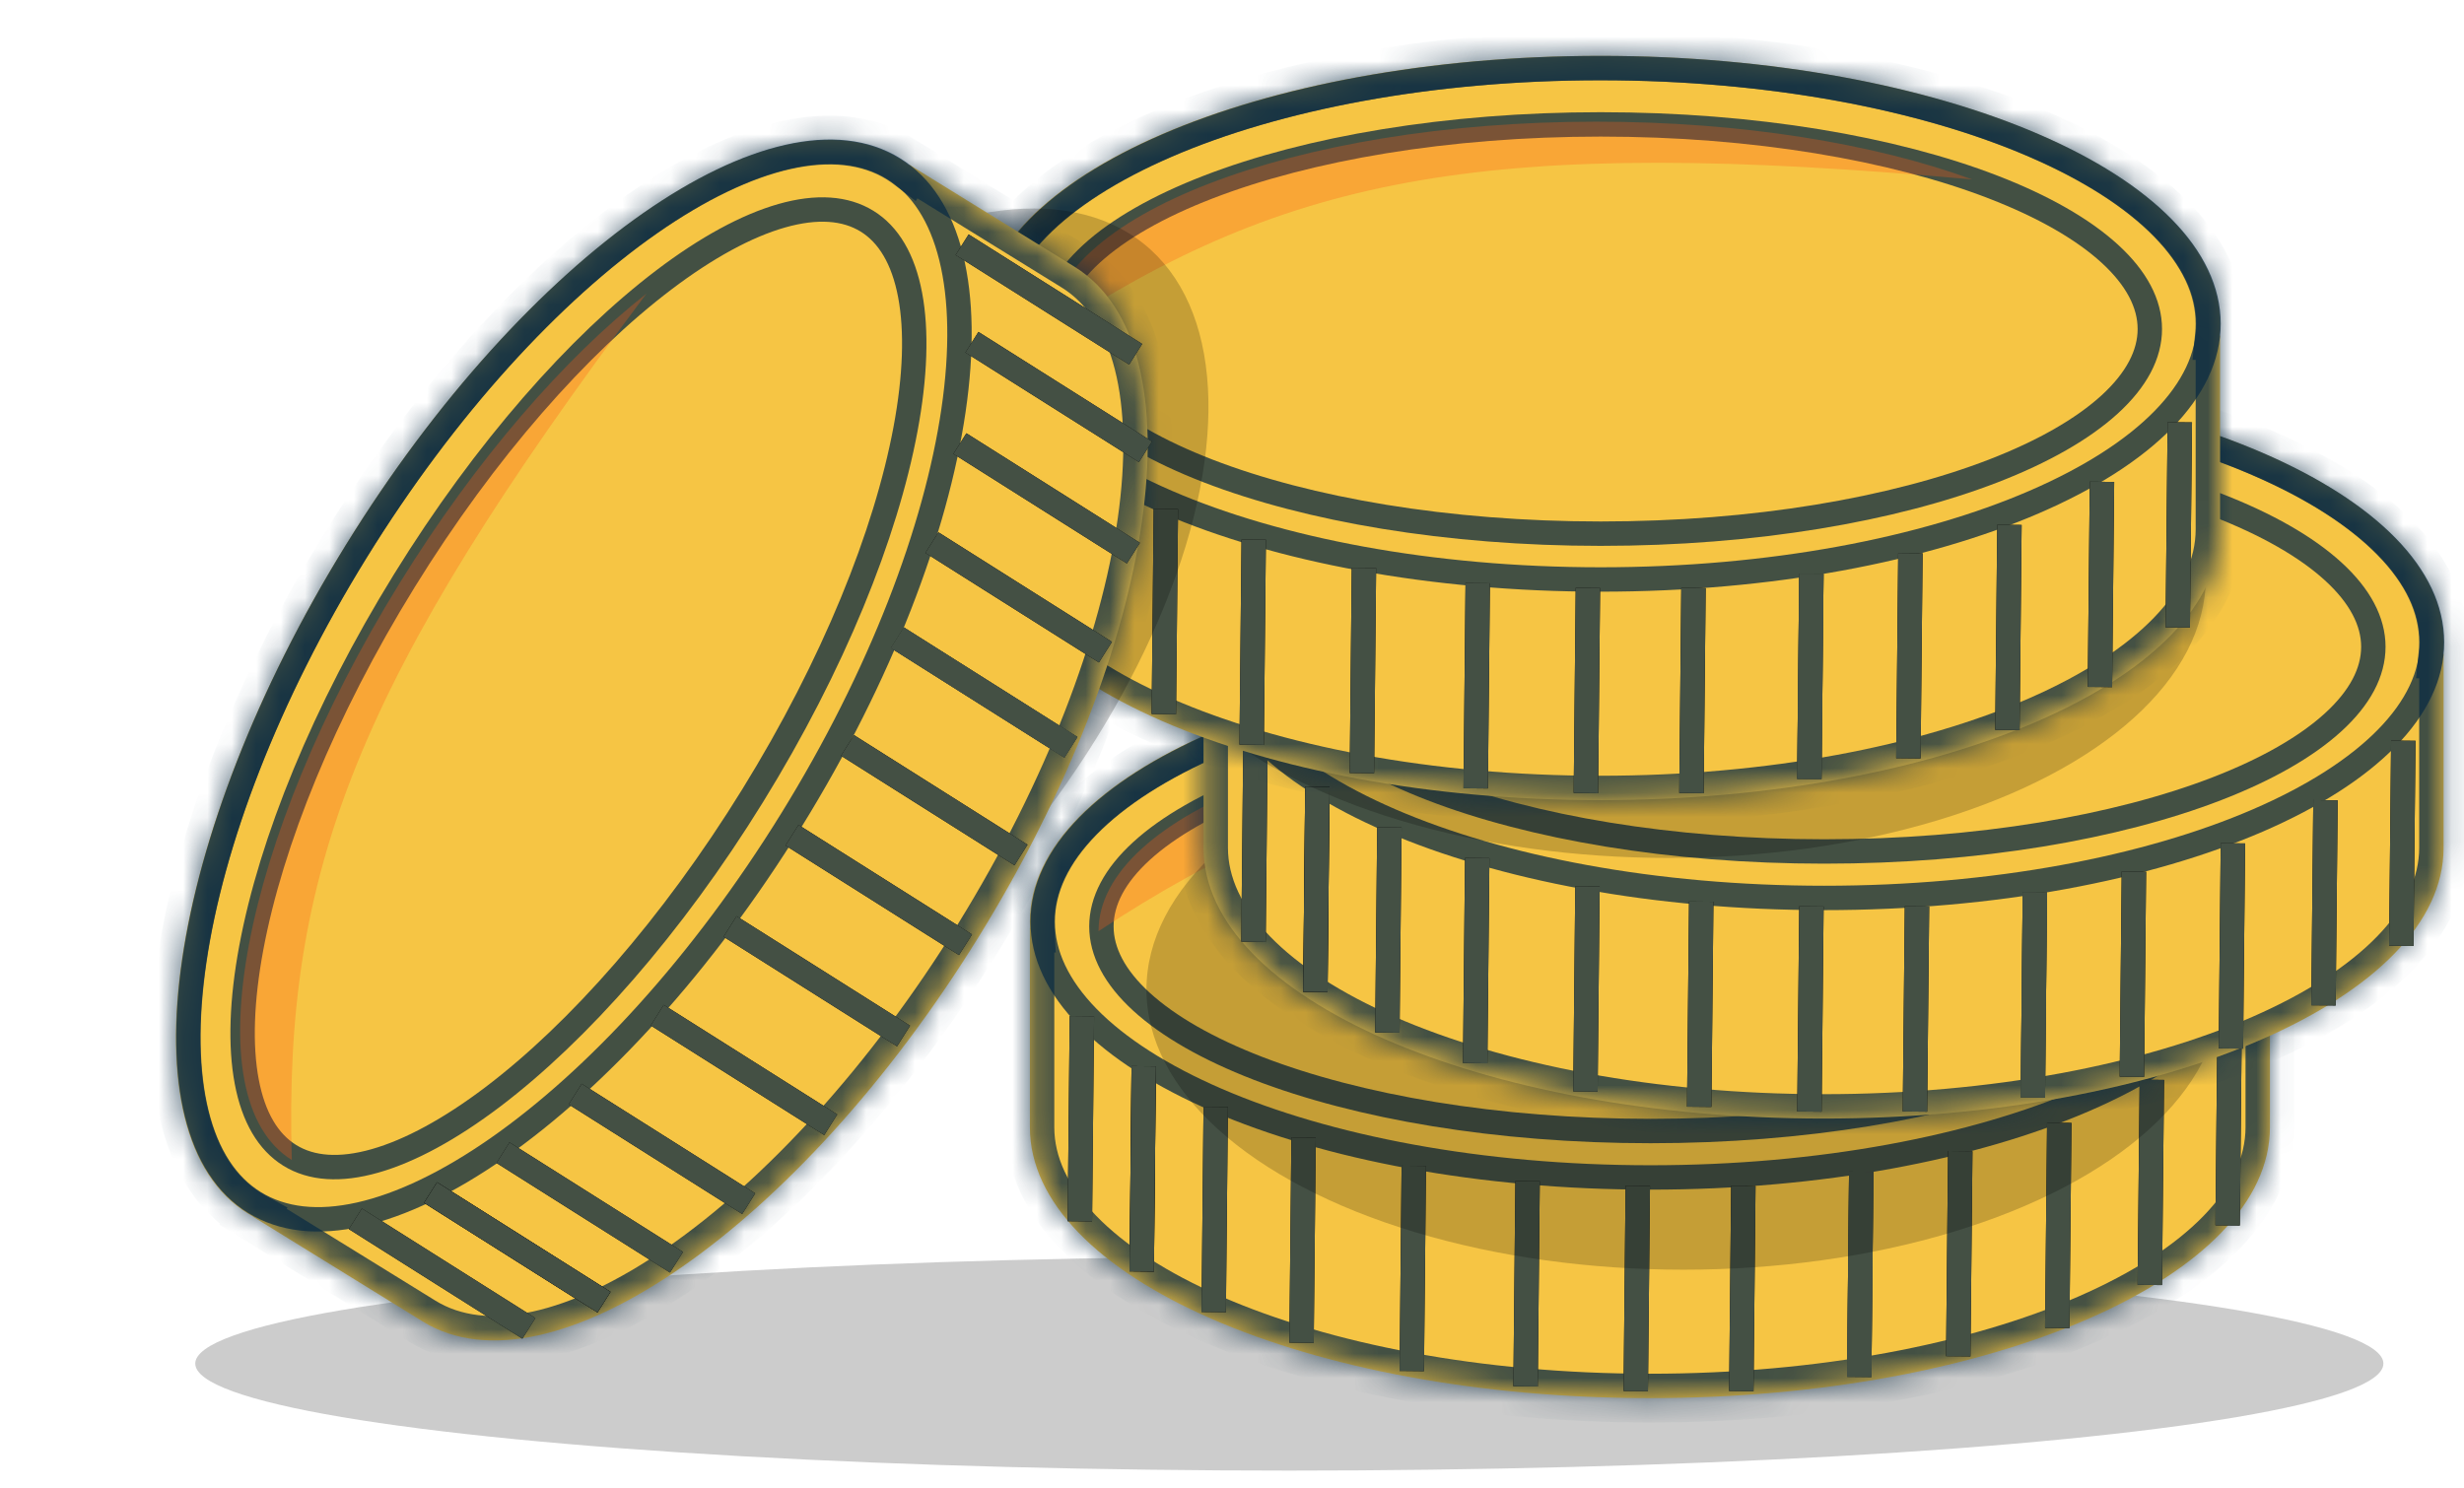 <svg width="101" height="61" viewBox="0 0 101 61" fill="none" xmlns="http://www.w3.org/2000/svg">
<ellipse cx="52.85" cy="55.903" rx="44.846" ry="4.387" fill="black" fill-opacity="0.2"/>
<mask id="path-2-inside-1_11073_15790" fill="white">
<path fill-rule="evenodd" clip-rule="evenodd" d="M93.021 38.273C93.037 38.113 93.045 37.952 93.045 37.789C93.045 31.724 81.666 26.807 67.63 26.807C53.594 26.807 42.215 31.724 42.215 37.789C42.215 37.875 42.217 37.96 42.222 38.045L42.215 38.045C42.215 38.045 42.216 44.812 42.216 46.218C42.216 52.349 53.595 57.319 67.631 57.319C81.667 57.319 93.045 52.349 93.045 46.218V38.273L93.021 38.273Z"/>
</mask>
<path fill-rule="evenodd" clip-rule="evenodd" d="M93.021 38.273C93.037 38.113 93.045 37.952 93.045 37.789C93.045 31.724 81.666 26.807 67.63 26.807C53.594 26.807 42.215 31.724 42.215 37.789C42.215 37.875 42.217 37.96 42.222 38.045L42.215 38.045C42.215 38.045 42.216 44.812 42.216 46.218C42.216 52.349 53.595 57.319 67.631 57.319C81.667 57.319 93.045 52.349 93.045 46.218V38.273L93.021 38.273Z" fill="#F6C544"/>
<path d="M93.021 38.273L92.026 38.174L91.916 39.268L93.016 39.273L93.021 38.273ZM42.222 38.045L42.217 39.045L43.276 39.05L43.22 37.992L42.222 38.045ZM42.215 38.045L42.219 37.045L41.215 37.041L41.215 38.045L42.215 38.045ZM93.045 38.273H94.045V37.278L93.05 37.273L93.045 38.273ZM92.045 37.789C92.045 37.918 92.039 38.046 92.026 38.174L94.016 38.373C94.035 38.18 94.045 37.985 94.045 37.789H92.045ZM67.63 27.807C74.545 27.807 80.758 29.02 85.205 30.941C87.43 31.903 89.167 33.022 90.333 34.214C91.496 35.401 92.045 36.608 92.045 37.789H94.045C94.045 35.938 93.173 34.256 91.763 32.815C90.357 31.379 88.372 30.131 85.998 29.105C81.246 27.052 74.751 25.807 67.63 25.807V27.807ZM43.215 37.789C43.215 36.608 43.765 35.401 44.927 34.214C46.093 33.022 47.831 31.903 50.056 30.941C54.502 29.02 60.715 27.807 67.63 27.807V25.807C60.509 25.807 54.014 27.052 49.262 29.105C46.888 30.131 44.903 31.379 43.497 32.815C42.087 34.256 41.215 35.938 41.215 37.789H43.215ZM43.22 37.992C43.217 37.925 43.215 37.857 43.215 37.789H41.215C41.215 37.893 41.218 37.995 41.223 38.098L43.22 37.992ZM42.21 39.045L42.217 39.045L42.226 37.045L42.219 37.045L42.21 39.045ZM43.216 46.218C43.216 45.514 43.216 43.471 43.216 41.604C43.215 40.67 43.215 39.781 43.215 39.124C43.215 38.796 43.215 38.526 43.215 38.339C43.215 38.245 43.215 38.171 43.215 38.121C43.215 38.096 43.215 38.077 43.215 38.065C43.215 38.058 43.215 38.053 43.215 38.05C43.215 38.048 43.215 38.047 43.215 38.046C43.215 38.046 43.215 38.046 43.215 38.045C43.215 38.045 43.215 38.045 43.215 38.045C43.215 38.045 43.215 38.045 42.215 38.045C41.215 38.045 41.215 38.045 41.215 38.046C41.215 38.046 41.215 38.046 41.215 38.046C41.215 38.046 41.215 38.046 41.215 38.047C41.215 38.048 41.215 38.049 41.215 38.05C41.215 38.054 41.215 38.059 41.215 38.065C41.215 38.078 41.215 38.097 41.215 38.122C41.215 38.172 41.215 38.245 41.215 38.339C41.215 38.527 41.215 38.797 41.215 39.125C41.215 39.781 41.215 40.671 41.216 41.604C41.216 43.472 41.216 45.515 41.216 46.218H43.216ZM67.631 56.319C60.717 56.319 54.506 55.093 50.06 53.151C47.836 52.18 46.099 51.049 44.932 49.843C43.77 48.643 43.216 47.419 43.216 46.218H41.216C41.216 48.082 42.086 49.779 43.495 51.234C44.9 52.686 46.885 53.947 49.26 54.984C54.013 57.06 60.508 58.319 67.631 58.319V56.319ZM92.045 46.218C92.045 47.419 91.492 48.643 90.33 49.843C89.162 51.049 87.425 52.18 85.201 53.151C80.756 55.093 74.544 56.319 67.631 56.319V58.319C74.753 58.319 81.249 57.06 86.002 54.984C88.377 53.947 90.361 52.686 91.766 51.234C93.176 49.779 94.045 48.082 94.045 46.218H92.045ZM92.045 38.273V46.218H94.045V38.273H92.045ZM93.016 39.273L93.041 39.273L93.05 37.273L93.025 37.273L93.016 39.273Z" fill="#0B2C44" fill-opacity="0.76" mask="url(#path-2-inside-1_11073_15790)"/>
<path d="M92.572 37.789C92.572 39.138 91.941 40.464 90.717 41.715C89.491 42.968 87.692 44.119 85.429 45.097C80.906 47.051 74.623 48.272 67.656 48.272C60.69 48.272 54.406 47.051 49.883 45.097C47.621 44.119 45.822 42.968 44.596 41.715C43.372 40.464 42.741 39.138 42.741 37.789C42.741 36.441 43.372 35.115 44.596 33.864C45.822 32.611 47.621 31.46 49.883 30.482C54.406 28.528 60.69 27.307 67.656 27.307C74.623 27.307 80.906 28.528 85.429 30.482C87.692 31.46 89.491 32.611 90.717 33.864C91.941 35.115 92.572 36.441 92.572 37.789Z" stroke="#0B2C44" stroke-opacity="0.76"/>
<ellipse cx="67.656" cy="37.98" rx="23.009" ry="8.89" fill="#F6C544"/>
<path d="M90.166 37.98C90.166 39.018 89.623 40.064 88.521 41.071C87.418 42.078 85.795 43.008 83.746 43.799C79.653 45.38 73.965 46.369 67.656 46.369C61.348 46.369 55.66 45.38 51.566 43.799C49.518 43.008 47.895 42.078 46.792 41.071C45.69 40.064 45.147 39.018 45.147 37.98C45.147 36.941 45.69 35.895 46.792 34.888C47.895 33.881 49.518 32.951 51.566 32.16C55.66 30.579 61.348 29.59 67.656 29.59C73.965 29.59 79.653 30.579 83.746 32.16C85.795 32.951 87.418 33.881 88.521 34.888C89.623 35.895 90.166 36.941 90.166 37.98Z" stroke="#0B2C44" stroke-opacity="0.76"/>
<path d="M67.474 29.504C55.078 29.504 45.029 33.386 45.029 38.176C54.918 31.653 63.102 30.092 82.889 31.872C78.868 30.404 73.443 29.504 67.474 29.504Z" fill="#FF5B15" fill-opacity="0.29"/>
<line x1="46.882" y1="43.714" x2="46.799" y2="52.126" stroke="black"/>
<line x1="44.347" y1="41.659" x2="44.264" y2="50.071" stroke="black"/>
<line x1="46.882" y1="43.714" x2="46.799" y2="52.126" stroke="black"/>
<line x1="49.833" y1="45.38" x2="49.75" y2="53.791" stroke="black"/>
<line x1="53.434" y1="46.638" x2="53.35" y2="55.049" stroke="black"/>
<line x1="57.952" y1="47.796" x2="57.869" y2="56.208" stroke="black"/>
<line x1="62.616" y1="48.425" x2="62.533" y2="56.837" stroke="black"/>
<line x1="67.133" y1="48.618" x2="67.05" y2="57.03" stroke="black"/>
<line x1="71.46" y1="48.618" x2="71.377" y2="57.03" stroke="black"/>
<line x1="76.293" y1="48.038" x2="76.209" y2="56.45" stroke="black"/>
<line x1="80.352" y1="47.192" x2="80.269" y2="55.604" stroke="black"/>
<line x1="84.41" y1="46.032" x2="84.327" y2="54.444" stroke="black"/>
<line x1="88.205" y1="44.269" x2="88.121" y2="52.68" stroke="black"/>
<line x1="91.394" y1="41.827" x2="91.311" y2="50.239" stroke="black"/>
<line x1="44.347" y1="41.659" x2="44.264" y2="50.071" stroke="#445044"/>
<line x1="46.882" y1="43.714" x2="46.799" y2="52.126" stroke="#445044"/>
<line x1="49.833" y1="45.38" x2="49.75" y2="53.791" stroke="#445044"/>
<line x1="53.434" y1="46.638" x2="53.35" y2="55.049" stroke="#445044"/>
<line x1="57.952" y1="47.796" x2="57.869" y2="56.208" stroke="#445044"/>
<line x1="62.616" y1="48.425" x2="62.533" y2="56.837" stroke="#445044"/>
<line x1="67.133" y1="48.618" x2="67.05" y2="57.03" stroke="#445044"/>
<line x1="71.46" y1="48.618" x2="71.377" y2="57.03" stroke="#445044"/>
<line x1="76.293" y1="48.038" x2="76.209" y2="56.45" stroke="#445044"/>
<line x1="76.293" y1="48.038" x2="76.209" y2="56.45" stroke="#445044"/>
<line x1="80.352" y1="47.192" x2="80.269" y2="55.604" stroke="#445044"/>
<line x1="84.41" y1="46.032" x2="84.327" y2="54.444" stroke="#445044"/>
<line x1="88.205" y1="44.269" x2="88.121" y2="52.68" stroke="#445044"/>
<line x1="91.394" y1="41.827" x2="91.311" y2="50.239" stroke="#445044"/>
<ellipse cx="69.011" cy="40.572" rx="22.017" ry="11.482" fill="black" fill-opacity="0.2"/>
<mask id="path-37-inside-2_11073_15790" fill="white">
<path fill-rule="evenodd" clip-rule="evenodd" d="M100.139 26.812C100.155 26.652 100.163 26.491 100.163 26.329C100.163 20.263 88.785 15.346 74.748 15.346C60.712 15.346 49.333 20.263 49.333 26.329C49.333 26.414 49.335 26.499 49.34 26.584L49.333 26.584C49.333 26.584 49.334 33.351 49.334 34.757C49.334 40.888 60.713 45.858 74.749 45.858C88.785 45.858 100.163 40.888 100.163 34.757V26.813L100.139 26.812Z"/>
</mask>
<path fill-rule="evenodd" clip-rule="evenodd" d="M100.139 26.812C100.155 26.652 100.163 26.491 100.163 26.329C100.163 20.263 88.785 15.346 74.748 15.346C60.712 15.346 49.333 20.263 49.333 26.329C49.333 26.414 49.335 26.499 49.34 26.584L49.333 26.584C49.333 26.584 49.334 33.351 49.334 34.757C49.334 40.888 60.713 45.858 74.749 45.858C88.785 45.858 100.163 40.888 100.163 34.757V26.813L100.139 26.812Z" fill="#F6C544"/>
<path d="M100.139 26.812L99.144 26.713L99.034 27.808L100.135 27.812L100.139 26.812ZM49.34 26.584L49.335 27.584L50.394 27.589L50.338 26.532L49.34 26.584ZM49.333 26.584L49.337 25.584L48.333 25.58L48.333 26.585L49.333 26.584ZM100.163 26.813H101.163V25.817L100.168 25.813L100.163 26.813ZM99.163 26.329C99.163 26.457 99.157 26.585 99.144 26.713L101.134 26.912C101.154 26.719 101.163 26.524 101.163 26.329H99.163ZM74.748 16.346C81.663 16.346 87.876 17.559 92.323 19.48C94.548 20.442 96.285 21.561 97.451 22.753C98.614 23.94 99.163 25.147 99.163 26.329H101.163C101.163 24.477 100.291 22.795 98.881 21.354C97.475 19.918 95.49 18.671 93.116 17.645C88.364 15.591 81.87 14.346 74.748 14.346V16.346ZM50.333 26.329C50.333 25.147 50.883 23.94 52.045 22.753C53.212 21.561 54.949 20.442 57.174 19.48C61.62 17.559 67.833 16.346 74.748 16.346V14.346C67.627 14.346 61.132 15.591 56.38 17.645C54.006 18.671 52.021 19.918 50.616 21.354C49.206 22.795 48.333 24.477 48.333 26.329H50.333ZM50.338 26.532C50.335 26.464 50.333 26.396 50.333 26.329H48.333C48.333 26.432 48.336 26.535 48.341 26.637L50.338 26.532ZM49.328 27.584L49.335 27.584L49.344 25.584L49.337 25.584L49.328 27.584ZM50.334 34.757C50.334 34.053 50.334 32.01 50.334 30.143C50.334 29.209 50.333 28.32 50.333 27.663C50.333 27.335 50.333 27.065 50.333 26.878C50.333 26.784 50.333 26.71 50.333 26.66C50.333 26.636 50.333 26.616 50.333 26.604C50.333 26.597 50.333 26.592 50.333 26.589C50.333 26.587 50.333 26.586 50.333 26.585C50.333 26.585 50.333 26.585 50.333 26.584C50.333 26.584 50.333 26.584 50.333 26.584C50.333 26.584 50.333 26.584 49.333 26.584C48.333 26.585 48.333 26.585 48.333 26.585C48.333 26.585 48.333 26.585 48.333 26.585C48.333 26.585 48.333 26.585 48.333 26.586C48.333 26.587 48.333 26.588 48.333 26.59C48.333 26.593 48.333 26.598 48.333 26.604C48.333 26.617 48.333 26.636 48.333 26.661C48.333 26.711 48.333 26.784 48.333 26.878C48.333 27.066 48.333 27.336 48.333 27.664C48.333 28.32 48.334 29.21 48.334 30.143C48.334 32.011 48.334 34.054 48.334 34.757H50.334ZM74.749 44.858C67.835 44.858 61.624 43.632 57.178 41.691C54.954 40.719 53.217 39.588 52.05 38.382C50.888 37.182 50.334 35.958 50.334 34.757H48.334C48.334 36.621 49.204 38.318 50.613 39.774C52.018 41.225 54.003 42.486 56.378 43.523C61.131 45.599 67.627 46.858 74.749 46.858V44.858ZM99.163 34.757C99.163 35.958 98.61 37.182 97.448 38.382C96.281 39.588 94.544 40.719 92.319 41.691C87.874 43.632 81.663 44.858 74.749 44.858V46.858C81.871 46.858 88.367 45.599 93.12 43.523C95.495 42.486 97.48 41.225 98.885 39.774C100.294 38.318 101.163 36.621 101.163 34.757H99.163ZM99.163 26.813V34.757H101.163V26.813H99.163ZM100.135 27.812L100.159 27.812L100.168 25.813L100.144 25.812L100.135 27.812Z" fill="#0B2C44" fill-opacity="0.76" mask="url(#path-37-inside-2_11073_15790)"/>
<path d="M99.689 26.331C99.689 27.679 99.059 29.005 97.835 30.256C96.608 31.509 94.809 32.66 92.547 33.638C88.024 35.592 81.741 36.813 74.774 36.813C67.807 36.813 61.524 35.592 57.001 33.638C54.739 32.66 52.94 31.509 51.714 30.256C50.489 29.005 49.859 27.679 49.859 26.331C49.859 24.982 50.489 23.656 51.714 22.405C52.94 21.152 54.739 20.001 57.001 19.023C61.524 17.069 67.807 15.848 74.774 15.848C81.741 15.848 88.024 17.069 92.547 19.023C94.809 20.001 96.608 21.152 97.835 22.405C99.059 23.656 99.689 24.982 99.689 26.331Z" stroke="#0B2C44" stroke-opacity="0.76"/>
<ellipse cx="74.775" cy="26.518" rx="23.009" ry="8.89" fill="#F6C544"/>
<path d="M97.284 26.518C97.284 27.558 96.741 28.603 95.639 29.61C94.536 30.617 92.913 31.547 90.865 32.338C86.772 33.919 81.083 34.908 74.775 34.908C68.466 34.908 62.778 33.919 58.685 32.338C56.636 31.547 55.013 30.617 53.911 29.61C52.808 28.603 52.265 27.558 52.265 26.518C52.265 25.48 52.808 24.434 53.911 23.427C55.013 22.42 56.636 21.49 58.685 20.699C62.778 19.118 68.466 18.129 74.775 18.129C81.083 18.129 86.772 19.118 90.865 20.699C92.913 21.49 94.536 22.42 95.639 23.427C96.741 24.434 97.284 25.48 97.284 26.518Z" stroke="#0B2C44" stroke-opacity="0.76"/>
<path d="M74.592 18.045C62.196 18.045 52.147 21.927 52.147 26.717C62.036 20.194 70.219 18.633 90.007 20.413C85.986 18.945 80.561 18.045 74.592 18.045Z" fill="#FF5B15" fill-opacity="0.29"/>
<line x1="54" y1="32.255" x2="53.917" y2="40.666" stroke="black"/>
<line x1="51.464" y1="30.2" x2="51.381" y2="38.612" stroke="black"/>
<line x1="54" y1="32.255" x2="53.917" y2="40.666" stroke="black"/>
<line x1="56.951" y1="33.921" x2="56.868" y2="42.333" stroke="black"/>
<line x1="60.551" y1="35.177" x2="60.468" y2="43.588" stroke="black"/>
<line x1="65.07" y1="36.337" x2="64.987" y2="44.749" stroke="black"/>
<line x1="69.734" y1="36.964" x2="69.651" y2="45.376" stroke="black"/>
<line x1="74.251" y1="37.159" x2="74.168" y2="45.571" stroke="black"/>
<line x1="78.578" y1="37.159" x2="78.494" y2="45.571" stroke="black"/>
<line x1="83.411" y1="36.579" x2="83.327" y2="44.991" stroke="black"/>
<line x1="87.47" y1="35.733" x2="87.387" y2="44.145" stroke="black"/>
<line x1="91.528" y1="34.573" x2="91.445" y2="42.985" stroke="black"/>
<line x1="95.322" y1="32.808" x2="95.239" y2="41.219" stroke="black"/>
<line x1="98.512" y1="30.366" x2="98.429" y2="38.778" stroke="black"/>
<line x1="51.464" y1="30.2" x2="51.381" y2="38.612" stroke="#445044"/>
<line x1="54" y1="32.255" x2="53.917" y2="40.666" stroke="#445044"/>
<line x1="56.951" y1="33.921" x2="56.868" y2="42.333" stroke="#445044"/>
<line x1="60.551" y1="35.177" x2="60.468" y2="43.588" stroke="#445044"/>
<line x1="65.07" y1="36.337" x2="64.987" y2="44.749" stroke="#445044"/>
<line x1="69.734" y1="36.964" x2="69.651" y2="45.376" stroke="#445044"/>
<line x1="74.251" y1="37.159" x2="74.168" y2="45.571" stroke="#445044"/>
<line x1="78.578" y1="37.159" x2="78.494" y2="45.571" stroke="#445044"/>
<line x1="83.411" y1="36.579" x2="83.327" y2="44.991" stroke="#445044"/>
<line x1="83.411" y1="36.579" x2="83.327" y2="44.991" stroke="#445044"/>
<line x1="87.47" y1="35.733" x2="87.387" y2="44.145" stroke="#445044"/>
<line x1="91.528" y1="34.573" x2="91.445" y2="42.985" stroke="#445044"/>
<line x1="95.322" y1="32.808" x2="95.239" y2="41.219" stroke="#445044"/>
<line x1="98.512" y1="30.366" x2="98.429" y2="38.778" stroke="#445044"/>
<ellipse cx="68.399" cy="23.691" rx="22.017" ry="11.482" fill="black" fill-opacity="0.2"/>
<mask id="path-72-inside-3_11073_15790" fill="white">
<path fill-rule="evenodd" clip-rule="evenodd" d="M90.977 13.758C90.993 13.597 91.001 13.436 91.001 13.274C91.001 7.208 79.623 2.291 65.586 2.291C51.55 2.291 40.171 7.208 40.171 13.274C40.171 13.359 40.173 13.445 40.178 13.53L40.171 13.53C40.171 13.53 40.172 20.296 40.172 21.702C40.172 27.833 51.551 32.804 65.587 32.804C79.623 32.804 91.001 27.833 91.001 21.702V13.758L90.977 13.758Z"/>
</mask>
<path fill-rule="evenodd" clip-rule="evenodd" d="M90.977 13.758C90.993 13.597 91.001 13.436 91.001 13.274C91.001 7.208 79.623 2.291 65.586 2.291C51.55 2.291 40.171 7.208 40.171 13.274C40.171 13.359 40.173 13.445 40.178 13.53L40.171 13.53C40.171 13.53 40.172 20.296 40.172 21.702C40.172 27.833 51.551 32.804 65.587 32.804C79.623 32.804 91.001 27.833 91.001 21.702V13.758L90.977 13.758Z" fill="#F6C544"/>
<path d="M90.977 13.758L89.982 13.658L89.872 14.753L90.972 14.758L90.977 13.758ZM40.178 13.53L40.173 14.53L41.232 14.534L41.176 13.477L40.178 13.53ZM40.171 13.53L40.175 12.53L39.171 12.525L39.171 13.53L40.171 13.53ZM91.001 13.758H92.001V12.762L91.006 12.758L91.001 13.758ZM90.001 13.274C90.001 13.403 89.995 13.531 89.982 13.658L91.972 13.858C91.991 13.664 92.001 13.47 92.001 13.274H90.001ZM65.586 3.291C72.501 3.291 78.714 4.504 83.161 6.426C85.386 7.387 87.123 8.506 88.289 9.698C89.451 10.886 90.001 12.093 90.001 13.274H92.001C92.001 11.422 91.129 9.74 89.719 8.299C88.313 6.863 86.328 5.616 83.954 4.59C79.202 2.536 72.707 1.291 65.586 1.291V3.291ZM41.171 13.274C41.171 12.093 41.721 10.886 42.883 9.698C44.049 8.506 45.786 7.387 48.011 6.426C52.458 4.504 58.671 3.291 65.586 3.291V1.291C58.465 1.291 51.97 2.536 47.218 4.59C44.844 5.616 42.859 6.863 41.453 8.299C40.044 9.74 39.171 11.422 39.171 13.274H41.171ZM41.176 13.477C41.173 13.409 41.171 13.342 41.171 13.274H39.171C39.171 13.377 39.174 13.48 39.179 13.582L41.176 13.477ZM40.166 14.53L40.173 14.53L40.182 12.53L40.175 12.53L40.166 14.53ZM41.172 21.702C41.172 20.999 41.172 18.956 41.172 17.088C41.172 16.155 41.171 15.265 41.171 14.609C41.171 14.28 41.171 14.011 41.171 13.823C41.171 13.729 41.171 13.656 41.171 13.606C41.171 13.581 41.171 13.562 41.171 13.549C41.171 13.543 41.171 13.538 41.171 13.534C41.171 13.533 41.171 13.531 41.171 13.531C41.171 13.53 41.171 13.53 41.171 13.53C41.171 13.53 41.171 13.53 41.171 13.53C41.171 13.53 41.171 13.529 40.171 13.53C39.171 13.53 39.171 13.53 39.171 13.53C39.171 13.53 39.171 13.53 39.171 13.53C39.171 13.53 39.171 13.531 39.171 13.531C39.171 13.532 39.171 13.533 39.171 13.535C39.171 13.538 39.171 13.543 39.171 13.549C39.171 13.562 39.171 13.581 39.171 13.606C39.171 13.656 39.171 13.729 39.171 13.823C39.171 14.011 39.171 14.281 39.171 14.609C39.171 15.265 39.172 16.155 39.172 17.089C39.172 18.956 39.172 20.999 39.172 21.702H41.172ZM65.587 31.804C58.673 31.804 52.462 30.578 48.016 28.636C45.792 27.664 44.055 26.533 42.888 25.328C41.726 24.127 41.172 22.903 41.172 21.702H39.172C39.172 23.566 40.041 25.263 41.451 26.719C42.856 28.17 44.841 29.431 47.216 30.469C51.968 32.545 58.464 33.804 65.587 33.804V31.804ZM90.001 21.702C90.001 22.903 89.448 24.127 88.286 25.328C87.119 26.533 85.382 27.664 83.157 28.636C78.712 30.578 72.5 31.804 65.587 31.804V33.804C72.709 33.804 79.205 32.545 83.958 30.469C86.333 29.431 88.317 28.17 89.722 26.719C91.132 25.263 92.001 23.566 92.001 21.702H90.001ZM90.001 13.758V21.702H92.001V13.758H90.001ZM90.972 14.758L90.997 14.758L91.006 12.758L90.981 12.758L90.972 14.758Z" fill="#0B2C44" fill-opacity="0.76" mask="url(#path-72-inside-3_11073_15790)"/>
<path d="M90.528 13.274C90.528 14.623 89.897 15.948 88.673 17.199C87.447 18.452 85.648 19.603 83.385 20.581C78.862 22.536 72.579 23.757 65.612 23.757C58.646 23.757 52.362 22.536 47.84 20.581C45.577 19.603 43.778 18.452 42.552 17.199C41.328 15.948 40.697 14.623 40.697 13.274C40.697 11.925 41.328 10.599 42.552 9.349C43.778 8.096 45.577 6.944 47.84 5.967C52.362 4.012 58.646 2.791 65.612 2.791C72.579 2.791 78.862 4.012 83.385 5.967C85.648 6.944 87.447 8.096 88.673 9.349C89.897 10.599 90.528 11.925 90.528 13.274Z" stroke="#0B2C44" stroke-opacity="0.76"/>
<ellipse cx="65.613" cy="13.489" rx="23.009" ry="8.89" fill="#F6C544"/>
<path d="M88.122 13.489C88.122 14.528 87.579 15.573 86.477 16.58C85.374 17.587 83.751 18.517 81.703 19.309C77.609 20.89 71.921 21.879 65.613 21.879C59.304 21.879 53.616 20.89 49.523 19.309C47.474 18.517 45.851 17.587 44.748 16.58C43.646 15.573 43.103 14.528 43.103 13.489C43.103 12.45 43.646 11.405 44.748 10.398C45.851 9.391 47.474 8.461 49.523 7.67C53.616 6.088 59.304 5.1 65.613 5.1C71.921 5.1 77.609 6.088 81.703 7.67C83.751 8.461 85.374 9.391 86.477 10.398C87.579 11.405 88.122 12.45 88.122 13.489Z" stroke="#0B2C44" stroke-opacity="0.76"/>
<path d="M65.43 4.988C53.034 4.988 42.985 8.871 42.985 13.66C52.874 7.137 61.058 5.576 80.845 7.357C76.824 5.888 71.399 4.988 65.43 4.988Z" fill="#FF5B15" fill-opacity="0.29"/>
<line x1="44.838" y1="19.198" x2="44.755" y2="27.61" stroke="black"/>
<line x1="42.303" y1="17.144" x2="42.219" y2="25.555" stroke="black"/>
<line x1="44.838" y1="19.198" x2="44.755" y2="27.61" stroke="black"/>
<line x1="47.789" y1="20.864" x2="47.706" y2="29.276" stroke="black"/>
<line x1="51.39" y1="22.122" x2="51.306" y2="30.534" stroke="black"/>
<line x1="55.908" y1="23.282" x2="55.825" y2="31.694" stroke="black"/>
<line x1="60.572" y1="23.909" x2="60.489" y2="32.321" stroke="black"/>
<line x1="65.089" y1="24.103" x2="65.006" y2="32.514" stroke="black"/>
<line x1="69.416" y1="24.103" x2="69.333" y2="32.514" stroke="black"/>
<line x1="74.249" y1="23.524" x2="74.165" y2="31.936" stroke="black"/>
<line x1="78.308" y1="22.677" x2="78.225" y2="31.088" stroke="black"/>
<line x1="82.367" y1="21.517" x2="82.284" y2="29.928" stroke="black"/>
<line x1="86.161" y1="19.753" x2="86.077" y2="28.165" stroke="black"/>
<line x1="89.351" y1="17.312" x2="89.267" y2="25.723" stroke="black"/>
<line x1="42.303" y1="17.144" x2="42.219" y2="25.555" stroke="#445044"/>
<line x1="44.838" y1="19.198" x2="44.755" y2="27.61" stroke="#445044"/>
<line x1="47.789" y1="20.864" x2="47.706" y2="29.276" stroke="#445044"/>
<line x1="51.39" y1="22.122" x2="51.306" y2="30.534" stroke="#445044"/>
<line x1="55.908" y1="23.282" x2="55.825" y2="31.694" stroke="#445044"/>
<line x1="60.572" y1="23.909" x2="60.489" y2="32.321" stroke="#445044"/>
<line x1="65.089" y1="24.103" x2="65.006" y2="32.514" stroke="#445044"/>
<line x1="69.416" y1="24.103" x2="69.333" y2="32.514" stroke="#445044"/>
<line x1="74.249" y1="23.524" x2="74.165" y2="31.936" stroke="#445044"/>
<line x1="74.249" y1="23.524" x2="74.165" y2="31.936" stroke="#445044"/>
<line x1="78.308" y1="22.677" x2="78.225" y2="31.088" stroke="#445044"/>
<line x1="82.367" y1="21.517" x2="82.284" y2="29.928" stroke="#445044"/>
<line x1="86.161" y1="19.753" x2="86.077" y2="28.165" stroke="#445044"/>
<line x1="89.351" y1="17.312" x2="89.267" y2="25.723" stroke="#445044"/>
<ellipse cx="33.096" cy="27.16" rx="22.017" ry="11.482" transform="rotate(-51.226 33.096 27.16)" fill="black" fill-opacity="0.2"/>
<mask id="path-107-inside-4_11073_15790" fill="white">
<path fill-rule="evenodd" clip-rule="evenodd" d="M37.27 6.779C37.142 6.681 37.009 6.59 36.871 6.505C31.711 3.316 21.547 10.412 14.169 22.353C6.792 34.294 4.994 46.559 10.155 49.747C10.227 49.792 10.301 49.835 10.376 49.876L10.372 49.882C10.372 49.882 16.129 53.437 17.325 54.176C22.541 57.398 32.751 50.331 40.128 38.39C47.505 26.449 49.258 14.157 44.041 10.934L37.283 6.759L37.27 6.779Z"/>
</mask>
<path fill-rule="evenodd" clip-rule="evenodd" d="M37.27 6.779C37.142 6.681 37.009 6.59 36.871 6.505C31.711 3.316 21.547 10.412 14.169 22.353C6.792 34.294 4.994 46.559 10.155 49.747C10.227 49.792 10.301 49.835 10.376 49.876L10.372 49.882C10.372 49.882 16.129 53.437 17.325 54.176C22.541 57.398 32.751 50.331 40.128 38.39C47.505 26.449 49.258 14.157 44.041 10.934L37.283 6.759L37.27 6.779Z" fill="#F6C544"/>
<path d="M37.27 6.779L36.662 7.574L37.536 8.242L38.119 7.309L37.27 6.779ZM10.376 49.876L11.224 50.405L11.785 49.507L10.855 48.999L10.376 49.876ZM10.372 49.882L9.524 49.352L8.992 50.205L9.847 50.732L10.372 49.882ZM44.041 10.934L44.567 10.084L44.041 10.934ZM37.283 6.759L37.809 5.908L36.962 5.385L36.435 6.229L37.283 6.759ZM36.346 7.355C36.455 7.423 36.561 7.496 36.662 7.574L37.878 5.985C37.724 5.867 37.563 5.757 37.397 5.654L36.346 7.355ZM15.02 22.879C18.655 16.996 22.952 12.348 26.924 9.575C28.912 8.188 30.777 7.298 32.404 6.932C34.025 6.568 35.341 6.734 36.346 7.355L37.397 5.654C35.822 4.681 33.932 4.539 31.965 4.981C30.005 5.422 27.9 6.455 25.779 7.935C21.535 10.899 17.062 15.769 13.319 21.828L15.02 22.879ZM10.68 48.897C9.675 48.276 8.937 47.174 8.538 45.561C8.137 43.942 8.098 41.876 8.45 39.478C9.152 34.685 11.386 28.762 15.02 22.879L13.319 21.828C9.576 27.886 7.222 34.066 6.471 39.188C6.096 41.747 6.114 44.091 6.597 46.041C7.081 47.998 8.054 49.625 9.629 50.598L10.68 48.897ZM10.855 48.999C10.796 48.966 10.738 48.932 10.68 48.897L9.629 50.598C9.717 50.652 9.806 50.704 9.896 50.753L10.855 48.999ZM11.22 50.411L11.224 50.405L9.527 49.346L9.524 49.352L11.22 50.411ZM17.851 53.325C17.253 52.955 15.514 51.882 13.926 50.901C13.131 50.41 12.374 49.943 11.816 49.598C11.537 49.425 11.307 49.283 11.147 49.185C11.067 49.136 11.005 49.097 10.963 49.071C10.941 49.058 10.925 49.048 10.914 49.041C10.909 49.038 10.905 49.035 10.902 49.033C10.9 49.032 10.899 49.032 10.899 49.031C10.898 49.031 10.898 49.031 10.898 49.031C10.898 49.031 10.898 49.031 10.898 49.031C10.898 49.031 10.898 49.031 10.372 49.882C9.847 50.732 9.847 50.732 9.847 50.732C9.847 50.732 9.847 50.733 9.847 50.733C9.847 50.733 9.847 50.733 9.848 50.733C9.848 50.733 9.849 50.734 9.851 50.735C9.854 50.737 9.858 50.739 9.863 50.743C9.874 50.749 9.89 50.759 9.912 50.773C9.954 50.799 10.017 50.837 10.096 50.887C10.256 50.985 10.486 51.127 10.765 51.299C11.323 51.644 12.08 52.112 12.875 52.602C14.463 53.584 16.202 54.657 16.8 55.026L17.851 53.325ZM39.277 37.865C35.643 43.746 31.336 48.386 27.347 51.147C25.351 52.529 23.476 53.412 21.837 53.771C20.205 54.129 18.873 53.956 17.851 53.325L16.8 55.026C18.386 56.006 20.286 56.159 22.265 55.725C24.238 55.292 26.355 54.267 28.485 52.791C32.75 49.839 37.235 44.975 40.979 38.916L39.277 37.865ZM43.516 11.785C44.538 12.416 45.288 13.53 45.699 15.15C46.111 16.777 46.16 18.849 45.817 21.252C45.133 26.054 42.911 31.983 39.277 37.865L40.979 38.916C44.722 32.857 47.065 26.669 47.797 21.534C48.163 18.968 48.133 16.617 47.637 14.659C47.14 12.695 46.153 11.063 44.567 10.084L43.516 11.785ZM36.758 7.609L43.516 11.785L44.567 10.084L37.809 5.908L36.758 7.609ZM38.119 7.309L38.132 7.288L36.435 6.229L36.422 6.25L38.119 7.309Z" fill="#0B2C44" fill-opacity="0.76" mask="url(#path-107-inside-4_11073_15790)"/>
<path d="M36.622 6.908C37.77 7.617 38.566 8.851 38.987 10.549C39.408 12.251 39.442 14.387 39.084 16.825C38.37 21.7 36.106 27.688 32.445 33.614C28.783 39.541 24.441 44.245 20.401 47.065C18.381 48.476 16.456 49.401 14.745 49.786C13.038 50.17 11.578 50.009 10.431 49.3C9.283 48.592 8.487 47.358 8.066 45.66C7.645 43.958 7.611 41.822 7.969 39.384C8.683 34.508 10.947 28.521 14.608 22.595C18.27 16.668 22.612 11.964 26.652 9.144C28.673 7.733 30.598 6.808 32.308 6.423C34.016 6.039 35.475 6.2 36.622 6.908Z" stroke="#0B2C44" stroke-opacity="0.76"/>
<ellipse cx="23.71" cy="28.219" rx="23.009" ry="8.89" transform="rotate(-58.291 23.71 28.219)" fill="#F6C544"/>
<path d="M35.541 9.069C36.425 9.615 37.029 10.627 37.306 12.094C37.583 13.561 37.521 15.431 37.118 17.589C36.312 21.903 34.163 27.262 30.847 32.628C27.531 37.995 23.7 42.315 20.204 44.966C18.454 46.292 16.809 47.184 15.373 47.593C13.937 48.002 12.762 47.914 11.879 47.368C10.995 46.822 10.391 45.811 10.114 44.344C9.837 42.876 9.899 41.007 10.302 38.848C11.108 34.535 13.257 29.176 16.573 23.809C19.888 18.442 23.719 14.123 27.216 11.472C28.966 10.145 30.61 9.253 32.047 8.844C33.483 8.436 34.657 8.523 35.541 9.069Z" stroke="#0B2C44" stroke-opacity="0.76"/>
<path d="M16.382 23.905C9.866 34.451 7.887 45.041 11.962 47.558C11.611 35.716 14.584 27.934 26.499 12.036C23.137 14.685 19.519 18.827 16.382 23.905Z" fill="#FF5B15" fill-opacity="0.29"/>
<line x1="17.647" y1="48.892" x2="24.759" y2="53.384" stroke="black"/>
<line x1="14.566" y1="49.968" x2="21.679" y2="54.46" stroke="black"/>
<line x1="17.647" y1="48.892" x2="24.759" y2="53.384" stroke="black"/>
<line x1="20.617" y1="47.257" x2="27.729" y2="51.749" stroke="black"/>
<line x1="23.577" y1="44.855" x2="30.689" y2="49.347" stroke="black"/>
<line x1="26.94" y1="41.62" x2="34.052" y2="46.112" stroke="black"/>
<line x1="29.925" y1="37.982" x2="37.037" y2="42.474" stroke="black"/>
<line x1="32.464" y1="34.241" x2="39.576" y2="38.733" stroke="black"/>
<line x1="34.739" y1="30.56" x2="41.851" y2="35.052" stroke="black"/>
<line x1="36.785" y1="26.146" x2="43.897" y2="30.638" stroke="black"/>
<line x1="38.199" y1="22.245" x2="45.311" y2="26.737" stroke="black"/>
<line x1="39.346" y1="18.185" x2="46.458" y2="22.677" stroke="black"/>
<line x1="39.839" y1="14.03" x2="46.952" y2="18.522" stroke="black"/>
<line x1="39.438" y1="10.032" x2="46.551" y2="14.524" stroke="black"/>
<line x1="14.566" y1="49.968" x2="21.679" y2="54.46" stroke="#445044"/>
<line x1="17.647" y1="48.892" x2="24.759" y2="53.384" stroke="#445044"/>
<line x1="20.617" y1="47.257" x2="27.729" y2="51.749" stroke="#445044"/>
<line x1="23.577" y1="44.855" x2="30.689" y2="49.347" stroke="#445044"/>
<line x1="26.94" y1="41.62" x2="34.052" y2="46.112" stroke="#445044"/>
<line x1="29.925" y1="37.982" x2="37.037" y2="42.474" stroke="#445044"/>
<line x1="32.464" y1="34.241" x2="39.576" y2="38.733" stroke="#445044"/>
<line x1="34.739" y1="30.56" x2="41.851" y2="35.052" stroke="#445044"/>
<line x1="36.785" y1="26.146" x2="43.897" y2="30.638" stroke="#445044"/>
<line x1="36.785" y1="26.146" x2="43.897" y2="30.638" stroke="#445044"/>
<line x1="38.199" y1="22.245" x2="45.311" y2="26.737" stroke="#445044"/>
<line x1="39.346" y1="18.185" x2="46.458" y2="22.677" stroke="#445044"/>
<line x1="39.839" y1="14.03" x2="46.952" y2="18.522" stroke="#445044"/>
<line x1="39.438" y1="10.032" x2="46.551" y2="14.524" stroke="#445044"/>
</svg>
